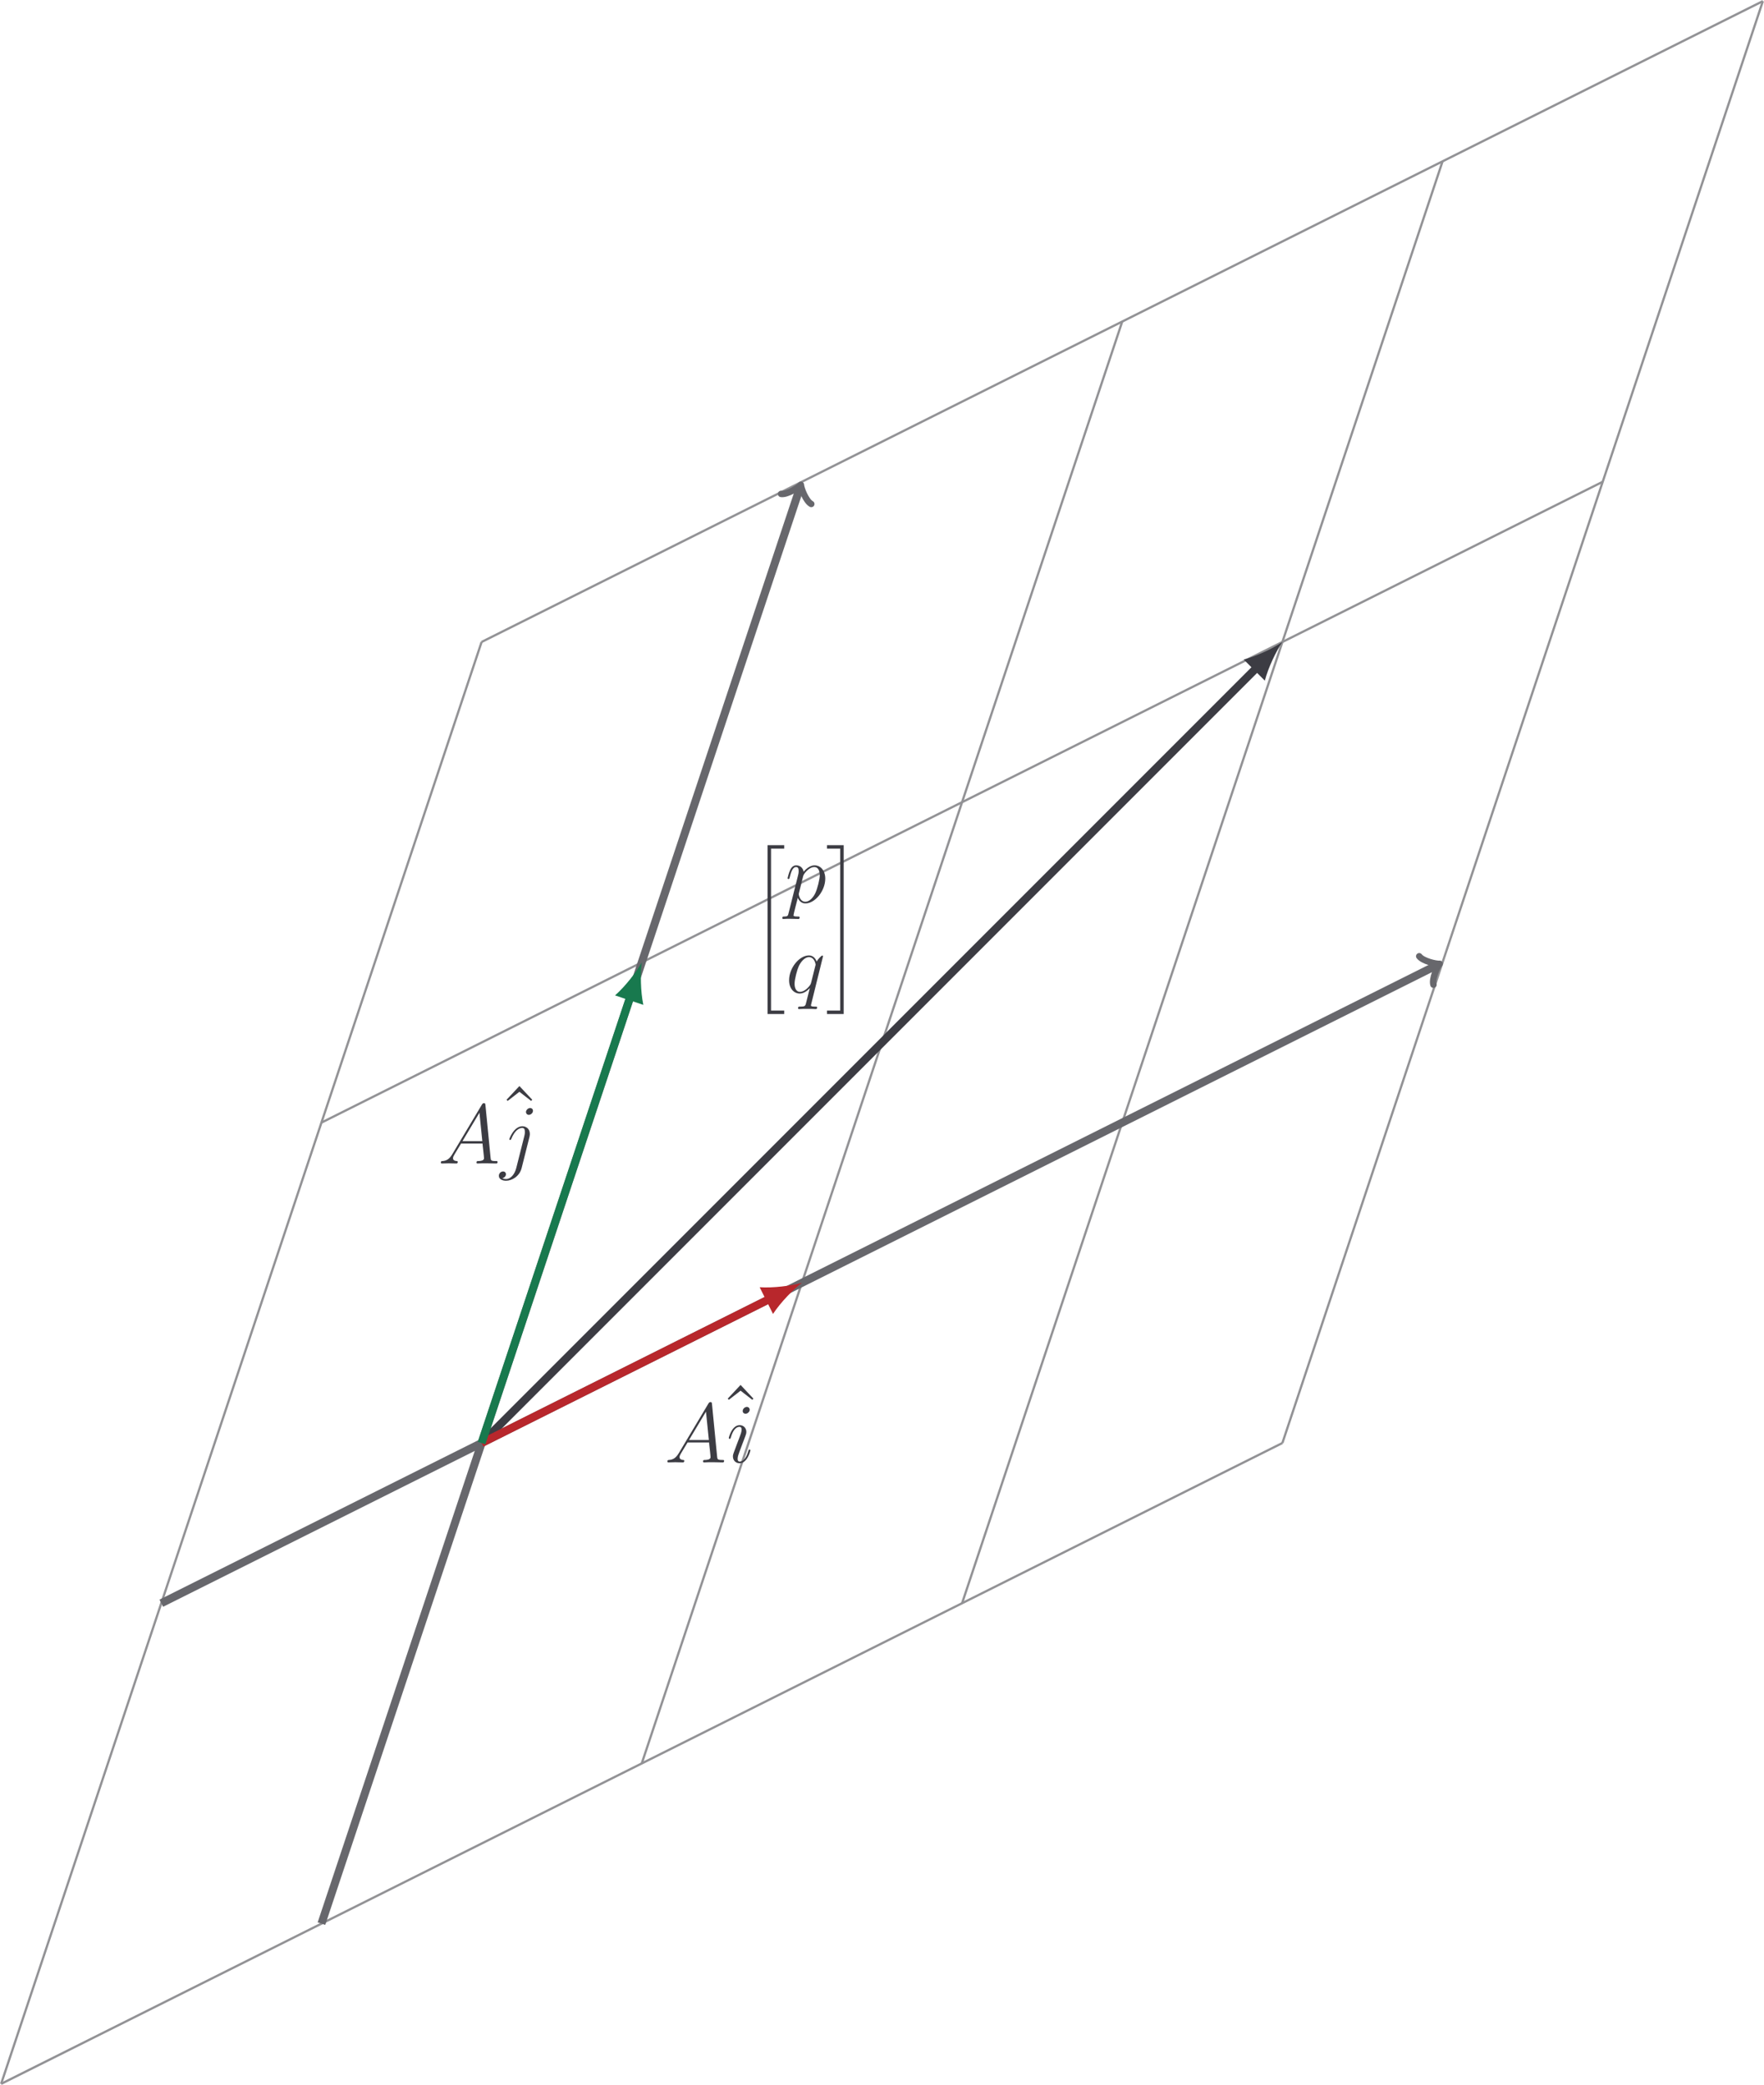 <?xml version='1.0' encoding='UTF-8'?>
<!-- This file was generated by dvisvgm 2.13.1 -->
<svg version='1.1' xmlns='http://www.w3.org/2000/svg' xmlns:xlink='http://www.w3.org/1999/xlink' width='312.215pt' height='368.911pt' viewBox='-67.02 -67.023 312.215 368.911'>
<defs>
<path id='g2-94' d='M5.694-7.92L3.422-10.341L1.151-7.92L1.345-7.711L3.422-9.325L5.499-7.711L5.694-7.92Z'/>
<path id='g1-65' d='M10.55-.284C10.55-.433 10.416-.433 10.192-.433C9.37-.433 9.355-.568 9.31-1.016L8.399-10.341C8.369-10.64 8.309-10.67 8.144-10.67C7.995-10.67 7.905-10.64 7.771-10.416L2.54-1.659C2.017-.777 1.509-.478 .792-.433C.628-.418 .508-.418 .508-.149C.508-.06 .583 0 .687 0L1.898-.03C2.331-.03 2.809 0 3.228 0C3.318 0 3.497 0 3.497-.284C3.497-.418 3.377-.433 3.288-.433C2.944-.463 2.66-.583 2.66-.941C2.66-1.151 2.75-1.315 2.944-1.644L4.08-3.527H7.89C7.905-3.392 7.905-3.273 7.92-3.138C7.965-2.75 8.144-1.196 8.144-.912C8.144-.463 7.382-.433 7.143-.433C6.979-.433 6.814-.433 6.814-.164C6.814 0 6.949 0 7.039 0C7.293 0 7.592-.03 7.846-.03H8.697L10.281 0C10.386 0 10.55 0 10.55-.284ZM7.846-3.96H4.334L7.337-8.981L7.846-3.96Z'/>
<path id='g1-105' d='M4.229-2.137C4.229-2.212 4.169-2.271 4.08-2.271C3.945-2.271 3.93-2.227 3.856-1.973C3.467-.613 2.854-.149 2.361-.149C2.182-.149 1.973-.194 1.973-.643C1.973-1.046 2.152-1.494 2.316-1.943L3.362-4.722C3.407-4.842 3.512-5.111 3.512-5.395C3.512-6.022 3.064-6.59 2.331-6.59C.956-6.59 .403-4.423 .403-4.304C.403-4.244 .463-4.169 .568-4.169C.702-4.169 .717-4.229 .777-4.438C1.136-5.694 1.704-6.291 2.286-6.291C2.421-6.291 2.675-6.276 2.675-5.798C2.675-5.41 2.481-4.917 2.361-4.588C1.823-3.198 1.823-3.168 1.315-1.808C1.225-1.569 1.136-1.33 1.136-1.061C1.136-.389 1.599 .149 2.316 .149C3.691 .149 4.229-2.032 4.229-2.137ZM4.11-9.325C4.11-9.549 3.93-9.818 3.601-9.818C3.258-9.818 2.869-9.489 2.869-9.101C2.869-8.727 3.183-8.608 3.362-8.608C3.766-8.608 4.11-8.996 4.11-9.325Z'/>
<path id='g1-106' d='M5.23-4.737C5.29-4.976 5.29-5.186 5.29-5.245C5.29-6.112 4.648-6.59 3.975-6.59C2.466-6.59 1.659-4.408 1.659-4.304C1.659-4.229 1.719-4.169 1.808-4.169C1.928-4.169 1.943-4.229 2.017-4.379C2.615-5.828 3.362-6.291 3.93-6.291C4.244-6.291 4.408-6.127 4.408-5.604C4.408-5.245 4.364-5.096 4.304-4.827L2.884 .807C2.6 1.913 1.898 2.75 1.076 2.75C1.016 2.75 .702 2.75 .418 2.6C.777 2.526 1.061 2.242 1.061 1.883C1.061 1.644 .882 1.405 .553 1.405C.164 1.405-.194 1.733-.194 2.182C-.194 2.795 .463 3.049 1.076 3.049C2.107 3.049 3.467 2.286 3.841 .792L5.23-4.737ZM5.843-9.325C5.843-9.699 5.529-9.818 5.35-9.818C4.946-9.818 4.603-9.43 4.603-9.101C4.603-8.877 4.782-8.608 5.111-8.608C5.455-8.608 5.843-8.936 5.843-9.325Z'/>
<path id='g1-112' d='M7.143-4.244C7.143-5.619 6.366-6.59 5.245-6.59C4.289-6.59 3.482-5.664 3.318-5.455C3.198-6.202 2.615-6.59 2.017-6.59C1.584-6.59 1.24-6.381 .956-5.813C.687-5.275 .478-4.364 .478-4.304S.538-4.169 .643-4.169C.762-4.169 .777-4.184 .867-4.528C1.091-5.41 1.375-6.291 1.973-6.291C2.316-6.291 2.436-6.052 2.436-5.604C2.436-5.245 2.391-5.096 2.331-4.827L.643 1.898C.538 2.346 .478 2.466-.134 2.466C-.314 2.466-.463 2.466-.463 2.75C-.463 2.75-.448 2.899-.284 2.899C-.09 2.899 .12 2.869 .314 2.869H.956L2.346 2.899C2.436 2.899 2.615 2.899 2.615 2.63C2.615 2.466 2.511 2.466 2.257 2.466C1.569 2.466 1.524 2.361 1.524 2.242C1.524 2.062 2.197-.508 2.286-.852C2.451-.433 2.854 .149 3.631 .149C5.32 .149 7.143-2.047 7.143-4.244ZM5.38-1.674C5.006-.867 4.319-.149 3.631-.149C2.615-.149 2.451-1.435 2.451-1.494C2.451-1.539 2.481-1.659 2.496-1.733L3.228-4.663C3.333-5.081 3.751-5.514 3.99-5.724C4.154-5.873 4.648-6.291 5.215-6.291C5.873-6.291 6.172-5.634 6.172-4.857C6.172-4.139 5.753-2.451 5.38-1.674Z'/>
<path id='g1-113' d='M5.544 2.615C5.544 2.466 5.425 2.466 5.2 2.466C4.498 2.466 4.453 2.361 4.453 2.242C4.453 2.167 4.468 2.152 4.513 1.958L6.59-6.441C6.59-6.516 6.531-6.575 6.456-6.575C6.336-6.575 5.753-6.037 5.469-5.514C5.2-6.187 4.737-6.59 4.095-6.59C2.406-6.59 .583-4.408 .583-2.197C.583-.717 1.45 .149 2.466 .149C3.258 .149 3.915-.448 4.229-.792L4.244-.777L3.676 1.465L3.542 2.002C3.407 2.451 3.183 2.451 2.481 2.466C2.316 2.466 2.167 2.466 2.167 2.75C2.167 2.854 2.257 2.899 2.361 2.899C2.57 2.899 2.839 2.869 3.049 2.869H4.573C4.797 2.869 5.051 2.899 5.275 2.899C5.365 2.899 5.544 2.899 5.544 2.615ZM4.483-1.778C4.408-1.524 4.408-1.494 4.199-1.21C3.87-.792 3.213-.149 2.511-.149C1.898-.149 1.554-.702 1.554-1.584C1.554-2.406 2.017-4.08 2.301-4.707C2.809-5.753 3.512-6.291 4.095-6.291C5.081-6.291 5.275-5.066 5.275-4.946C5.275-4.946 5.23-4.737 5.215-4.707L4.483-1.778Z'/>
<path id='g0-34' d='M5.689 29.479V28.862H3.357V.219H5.689V-.399H2.74V29.479H5.689Z'/>
<path id='g0-35' d='M3.059 29.479V-.399H.11V.219H2.441V28.862H.11V29.479H3.059Z'/>
</defs>
<g id='page1'>
<path d='M-66.82 301.688L18.219 46.566' stroke='#929295' fill='none' stroke-width='.399'/>
<path d='M46.566 244.992L131.606-10.129' stroke='#929295' fill='none' stroke-width='.399' stroke-miterlimit='10'/>
<path d='M103.262 216.644L188.301-38.477' stroke='#929295' fill='none' stroke-width='.399' stroke-miterlimit='10'/>
<path d='M159.953 188.301L244.996-66.824' stroke='#929295' fill='none' stroke-width='.399' stroke-miterlimit='10'/>
<path d='M-66.82 301.688L159.953 188.301' stroke='#929295' fill='none' stroke-width='.399' stroke-miterlimit='10'/>
<path d='M-10.125 131.606L216.649 18.219' stroke='#929295' fill='none' stroke-width='.399' stroke-miterlimit='10'/>
<path d='M18.219 46.566L244.996-66.824' stroke='#929295' fill='none' stroke-width='.399' stroke-miterlimit='10'/>
<path d='M-38.473 216.644L187.32 103.75' stroke='#67676c' fill='none' stroke-width='1.417' stroke-miterlimit='10'/>
<path d='M184.171 102.172C184.8 103.039 187.242 103.59 187.793 103.511C187.398 103.906 186.375 106.187 186.691 107.211' stroke='#67676c' fill='none' stroke-width='1.134' stroke-miterlimit='10' stroke-linecap='round' stroke-linejoin='round'/>
<path d='M-10.125 273.34L74.566 19.258' stroke='#67676c' fill='none' stroke-width='1.417' stroke-miterlimit='10'/>
<path d='M71.227 20.371C72.285 20.539 74.398 19.203 74.734 18.758C74.734 19.312 75.625 21.652 76.57 22.152' stroke='#67676c' fill='none' stroke-width='1.134' stroke-miterlimit='10' stroke-linecap='round' stroke-linejoin='round'/>
<path d='M18.219 188.301L155.473 51.047' stroke='#3c3c43' fill='none' stroke-width='1.417' stroke-miterlimit='10'/>
<path d='M159.953 46.566C158.379 47.645 155.473 49.055 153.11 49.676L156.844 53.41C157.465 51.047 158.875 48.141 159.953 46.566' fill='#3c3c43'/>
<g fill='#3c3c43' transform='matrix(1 0 0 1 47.87 -87.101)'>
<use x='18.22' y='170.017' xlink:href='#g0-34'/>
<use x='24.031' y='179.78' xlink:href='#g1-112'/>
<use x='24.191' y='195.721' xlink:href='#g1-113'/>
<use x='31.375' y='170.017' xlink:href='#g0-35'/>
</g>
<path d='M18.219 188.301L69.246 162.785' stroke='#b8272c' fill='none' stroke-width='1.417' stroke-miterlimit='10'/>
<path d='M74.914 159.953C73.078 160.476 69.875 160.898 67.434 160.738L69.797 165.461C71.137 163.414 73.391 161.105 74.914 159.953' fill='#b8272c'/>
<g fill='#3c3c43' transform='matrix(1 0 0 1 32.376 3.43)'>
<use x='18.22' y='188.299' xlink:href='#g1-65'/>
<use x='28.258' y='184.935' xlink:href='#g2-94'/>
<use x='29.189' y='188.299' xlink:href='#g1-105'/>
</g>
<path d='M18.219 188.301L44.562 109.269' stroke='#18794e' fill='none' stroke-width='1.417' stroke-miterlimit='10'/>
<path d='M46.566 103.257C45.641 104.929 43.672 107.488 41.836 109.101L46.844 110.773C46.344 108.378 46.309 105.152 46.566 103.257' fill='#18794e'/>
<g fill='#3c3c43' transform='matrix(1 0 0 1 -7.72 -49.455)'>
<use x='18.22' y='188.299' xlink:href='#g1-65'/>
<use x='29.209' y='184.935' xlink:href='#g2-94'/>
<use x='29.189' y='188.299' xlink:href='#g1-106'/>
</g>
</g>
</svg>